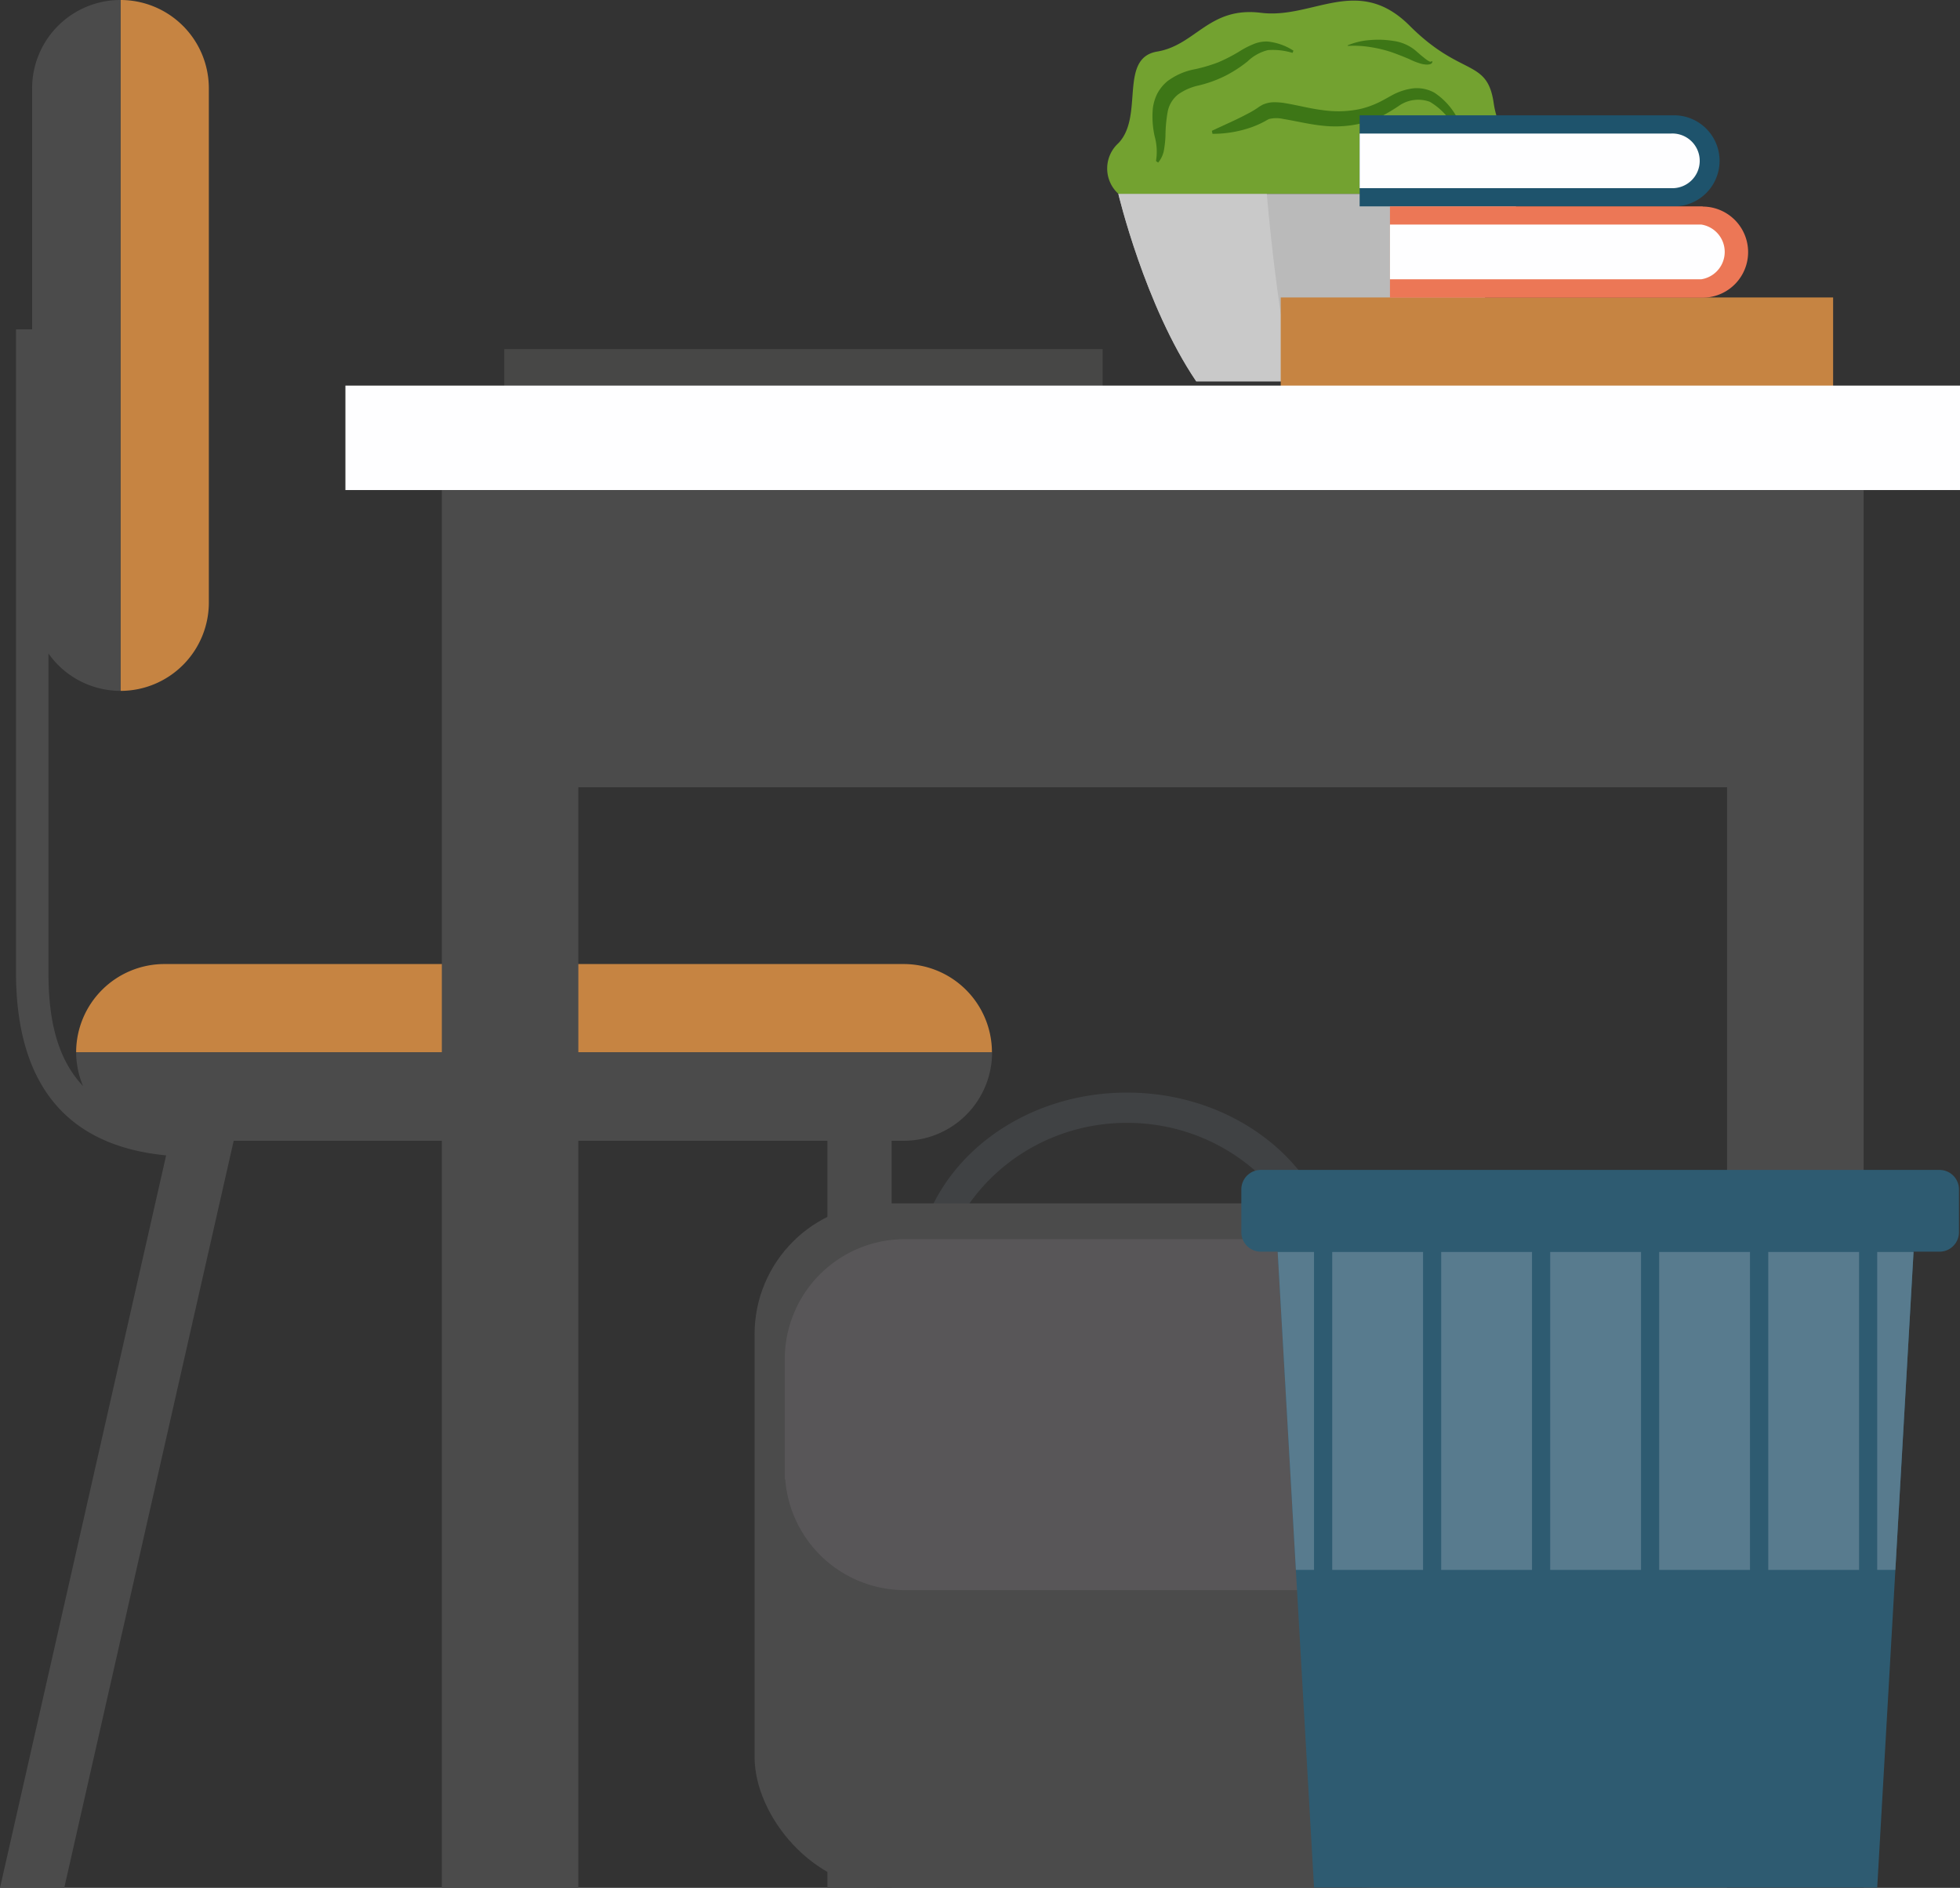 <svg xmlns="http://www.w3.org/2000/svg" viewBox="0 0 283.15 272.71"><rect x="0" y="0" width="283.15" height="272.71" fill="#333333" stroke="none"/><g id="Calque_2" data-name="Calque 2"><g id="ToExport"><path d="M190.55,28h-29s3.82,16.11,11.25,27.08h35.44c7.43-11,11.25-27.08,11.25-27.08Z" style="fill:#bababa"/><path d="M161.57,28s3.82,16.11,11.25,27.08h14c-2.52-11-3.81-27.08-3.81-27.08Z" style="fill:#c9c9c9"/><path d="M161.57,28a4.94,4.94,0,0,1,0-7.32c3.74-3.89,0-12.29,5.6-13.23s7.48-6.54,15-5.6,14-5.61,21.48,1.87,11.2,4.67,12.14,11.2,6.6,9.34,3.77,13.08Z" style="fill:#73a230"/><path d="M167,23.26a8.32,8.32,0,0,0-.19-3.56,13,13,0,0,1-.27-4,6.51,6.51,0,0,1,.64-2.16,5.89,5.89,0,0,1,1.47-1.81A9.53,9.53,0,0,1,172.62,10,23,23,0,0,0,176,9a23.71,23.71,0,0,0,3.19-1.66A12.37,12.37,0,0,1,181,6.41,4.82,4.82,0,0,1,183.11,6a8.38,8.38,0,0,1,3.75,1.32l-.14.32a9.68,9.68,0,0,0-3.55-.4,6.43,6.43,0,0,0-2.93,1.62A18.5,18.5,0,0,1,176.92,11a17.87,17.87,0,0,1-3.77,1.35,8.07,8.07,0,0,0-2.94,1.28,4.21,4.21,0,0,0-1.51,2.45,20.11,20.11,0,0,0-.33,3.54,15,15,0,0,1-.21,2,3.85,3.85,0,0,1-.85,1.87Z" style="fill:#3d7616"/><path d="M213.3,23a24.77,24.77,0,0,1-3.19-4.6,9.7,9.7,0,0,0-3.54-3.69,4.87,4.87,0,0,0-4.54.62,27.59,27.59,0,0,1-2.44,1.46,13.92,13.92,0,0,1-2.79,1,16.45,16.45,0,0,1-5.88.35c-1.92-.2-3.79-.68-5.51-.95a4.53,4.53,0,0,0-2.08,0l-.16.08-.34.19c-.22.13-.45.24-.67.35a14.51,14.51,0,0,1-1.36.57,16.79,16.79,0,0,1-5.64.95l-.09-.43c1.69-.81,3.38-1.52,4.94-2.35.39-.2.77-.4,1.14-.63.18-.11.36-.22.53-.34l.25-.18.45-.26a4.1,4.1,0,0,1,1.83-.37,9.47,9.47,0,0,1,1.55.15c1.93.33,3.65.8,5.41,1a15.38,15.38,0,0,0,5.16-.14,12.44,12.44,0,0,0,2.44-.8c.81-.35,1.48-.76,2.4-1.26a8.64,8.64,0,0,1,2.92-.95,5.23,5.23,0,0,1,3.13.62,10,10,0,0,1,3.71,4.51c.42.83.8,1.68,1.2,2.5a11.69,11.69,0,0,0,1.38,2.35Z" style="fill:#3d7616"/><path d="M194.69,6.55a10.17,10.17,0,0,1,3.22-.76,13.63,13.63,0,0,1,3.37.12,6.33,6.33,0,0,1,3.2,1.38c.39.34.78.69,1.18,1a6.26,6.26,0,0,0,.6.45c.2.12.41.26.55.11h.11c.05.2-.15.38-.32.42a1.79,1.79,0,0,1-.5.06,3.77,3.77,0,0,1-.89-.15,9.57,9.57,0,0,1-1.59-.63c-.88-.37-1.77-.73-2.73-1.06a19.15,19.15,0,0,0-3-.7,15.15,15.15,0,0,0-3.17-.16Z" style="fill:#3d7616"/><rect x="185.02" y="42.97" width="79.8" height="13.15" style="fill:#c68442"/><rect x="72.85" y="50.43" width="86.44" height="5.69" style="fill:#474746"/><path d="M241.58,16.66l-.44,0v0H196.42V29.81h44.72v0l.44,0a6.58,6.58,0,1,0,0-13.15Z" style="fill:#1e536c"/><path d="M241.4,19.29l-.3,0v0H196.42v7.89H241.1v0l.3,0a3.95,3.95,0,1,0,0-7.89Z" style="fill:#fefeff"/><path d="M246,29.81l-.43,0v0H200.8V43h44.73v0l.43,0a6.58,6.58,0,0,0,0-13.16Z" style="fill:#ec7756"/><path d="M245.79,32.44c-.11,0-.2,0-.31,0v0H200.8v7.9h44.68v0c.11,0,.2,0,.31,0a4,4,0,0,0,0-7.9Z" style="fill:#fefeff"/><path d="M17.41,99.8A12.76,12.76,0,0,0,30.17,87h0V12.77h0A12.76,12.76,0,0,0,17.41,0h0V99.8Z" style="fill:#c68442"/><path d="M130.55,139.26H23.79A12.76,12.76,0,0,0,11,152h132.3A12.76,12.76,0,0,0,130.55,139.26Z" style="fill:#c68442"/><path d="M11,152a12.67,12.67,0,0,0,1,4.89c-4.28-4.52-5-11-5-16.49v-46A12.74,12.74,0,0,0,17.41,99.8h0V0h0A12.76,12.76,0,0,0,4.64,12.76h0V47.58H2.31v92.84c0,16.22,7.3,25.1,21.69,26.48L0,272.71H9.28L33.76,164.79h85.77V272.71h9.28V164.79h1.74A12.77,12.77,0,0,0,143.32,152Z" style="fill:#4b4b4b"/><rect x="49.9" y="55.7" width="233.25" height="15.09" style="fill:#fefeff"/><polygon points="249.5 70.79 83.55 70.79 63.83 70.79 63.83 272.71 83.55 272.71 83.55 113.72 249.5 113.72 249.5 272.71 269.23 272.71 269.23 70.79 249.5 70.79" style="fill:#4b4b4b"/><path d="M162.81,162.2c15.26,0,27.63,12,27.63,26.9a26.36,26.36,0,0,1-2.19,10.51,24.61,24.61,0,0,0,5.09-14.87c0-14.86-13.67-26.91-30.53-26.91s-30.54,12-30.54,26.91a24.56,24.56,0,0,0,5.1,14.87,26.19,26.19,0,0,1-2.19-10.51C135.18,174.24,147.55,162.2,162.81,162.2Z" style="fill:#404244"/><rect x="109.01" y="173.83" width="106.15" height="98.88" rx="18.9" style="fill:#4b4b4b"/><path d="M193.44,179H130.72a17.35,17.35,0,0,0-17.35,17.35v17.35h.07a17.34,17.34,0,0,0,17.28,16h62.72a17.35,17.35,0,0,0,17.29-16h.06V196.36A17.35,17.35,0,0,0,193.44,179Z" style="fill:#585658"/><path d="M280.2,169H182.14a2.81,2.81,0,0,0-2.81,2.8v6.21a2.81,2.81,0,0,0,2.81,2.8h2.44l5.25,91.86h81.36l5.25-91.86h3.76a2.81,2.81,0,0,0,2.8-2.8v-6.21A2.81,2.81,0,0,0,280.2,169Z" style="fill:#2e5b71"/><rect x="192.46" y="180.85" width="13.12" height="45.93" style="fill:#587b8e"/><rect x="208.2" y="180.85" width="13.12" height="45.93" style="fill:#587b8e"/><polygon points="189.83 226.78 187.21 226.78 184.58 180.85 189.83 180.85 189.83 226.78" style="fill:#587b8e"/><rect x="255.44" y="180.85" width="13.12" height="45.93" transform="translate(524.01 407.63) rotate(-180)" style="fill:#587b8e"/><rect x="239.7" y="180.85" width="13.12" height="45.93" transform="translate(492.51 407.63) rotate(-180)" style="fill:#587b8e"/><polygon points="271.19 226.78 273.81 226.78 276.44 180.85 271.19 180.85 271.19 226.78" style="fill:#587b8e"/><rect x="223.95" y="180.85" width="13.12" height="45.93" style="fill:#587b8e"/></g></g></svg>